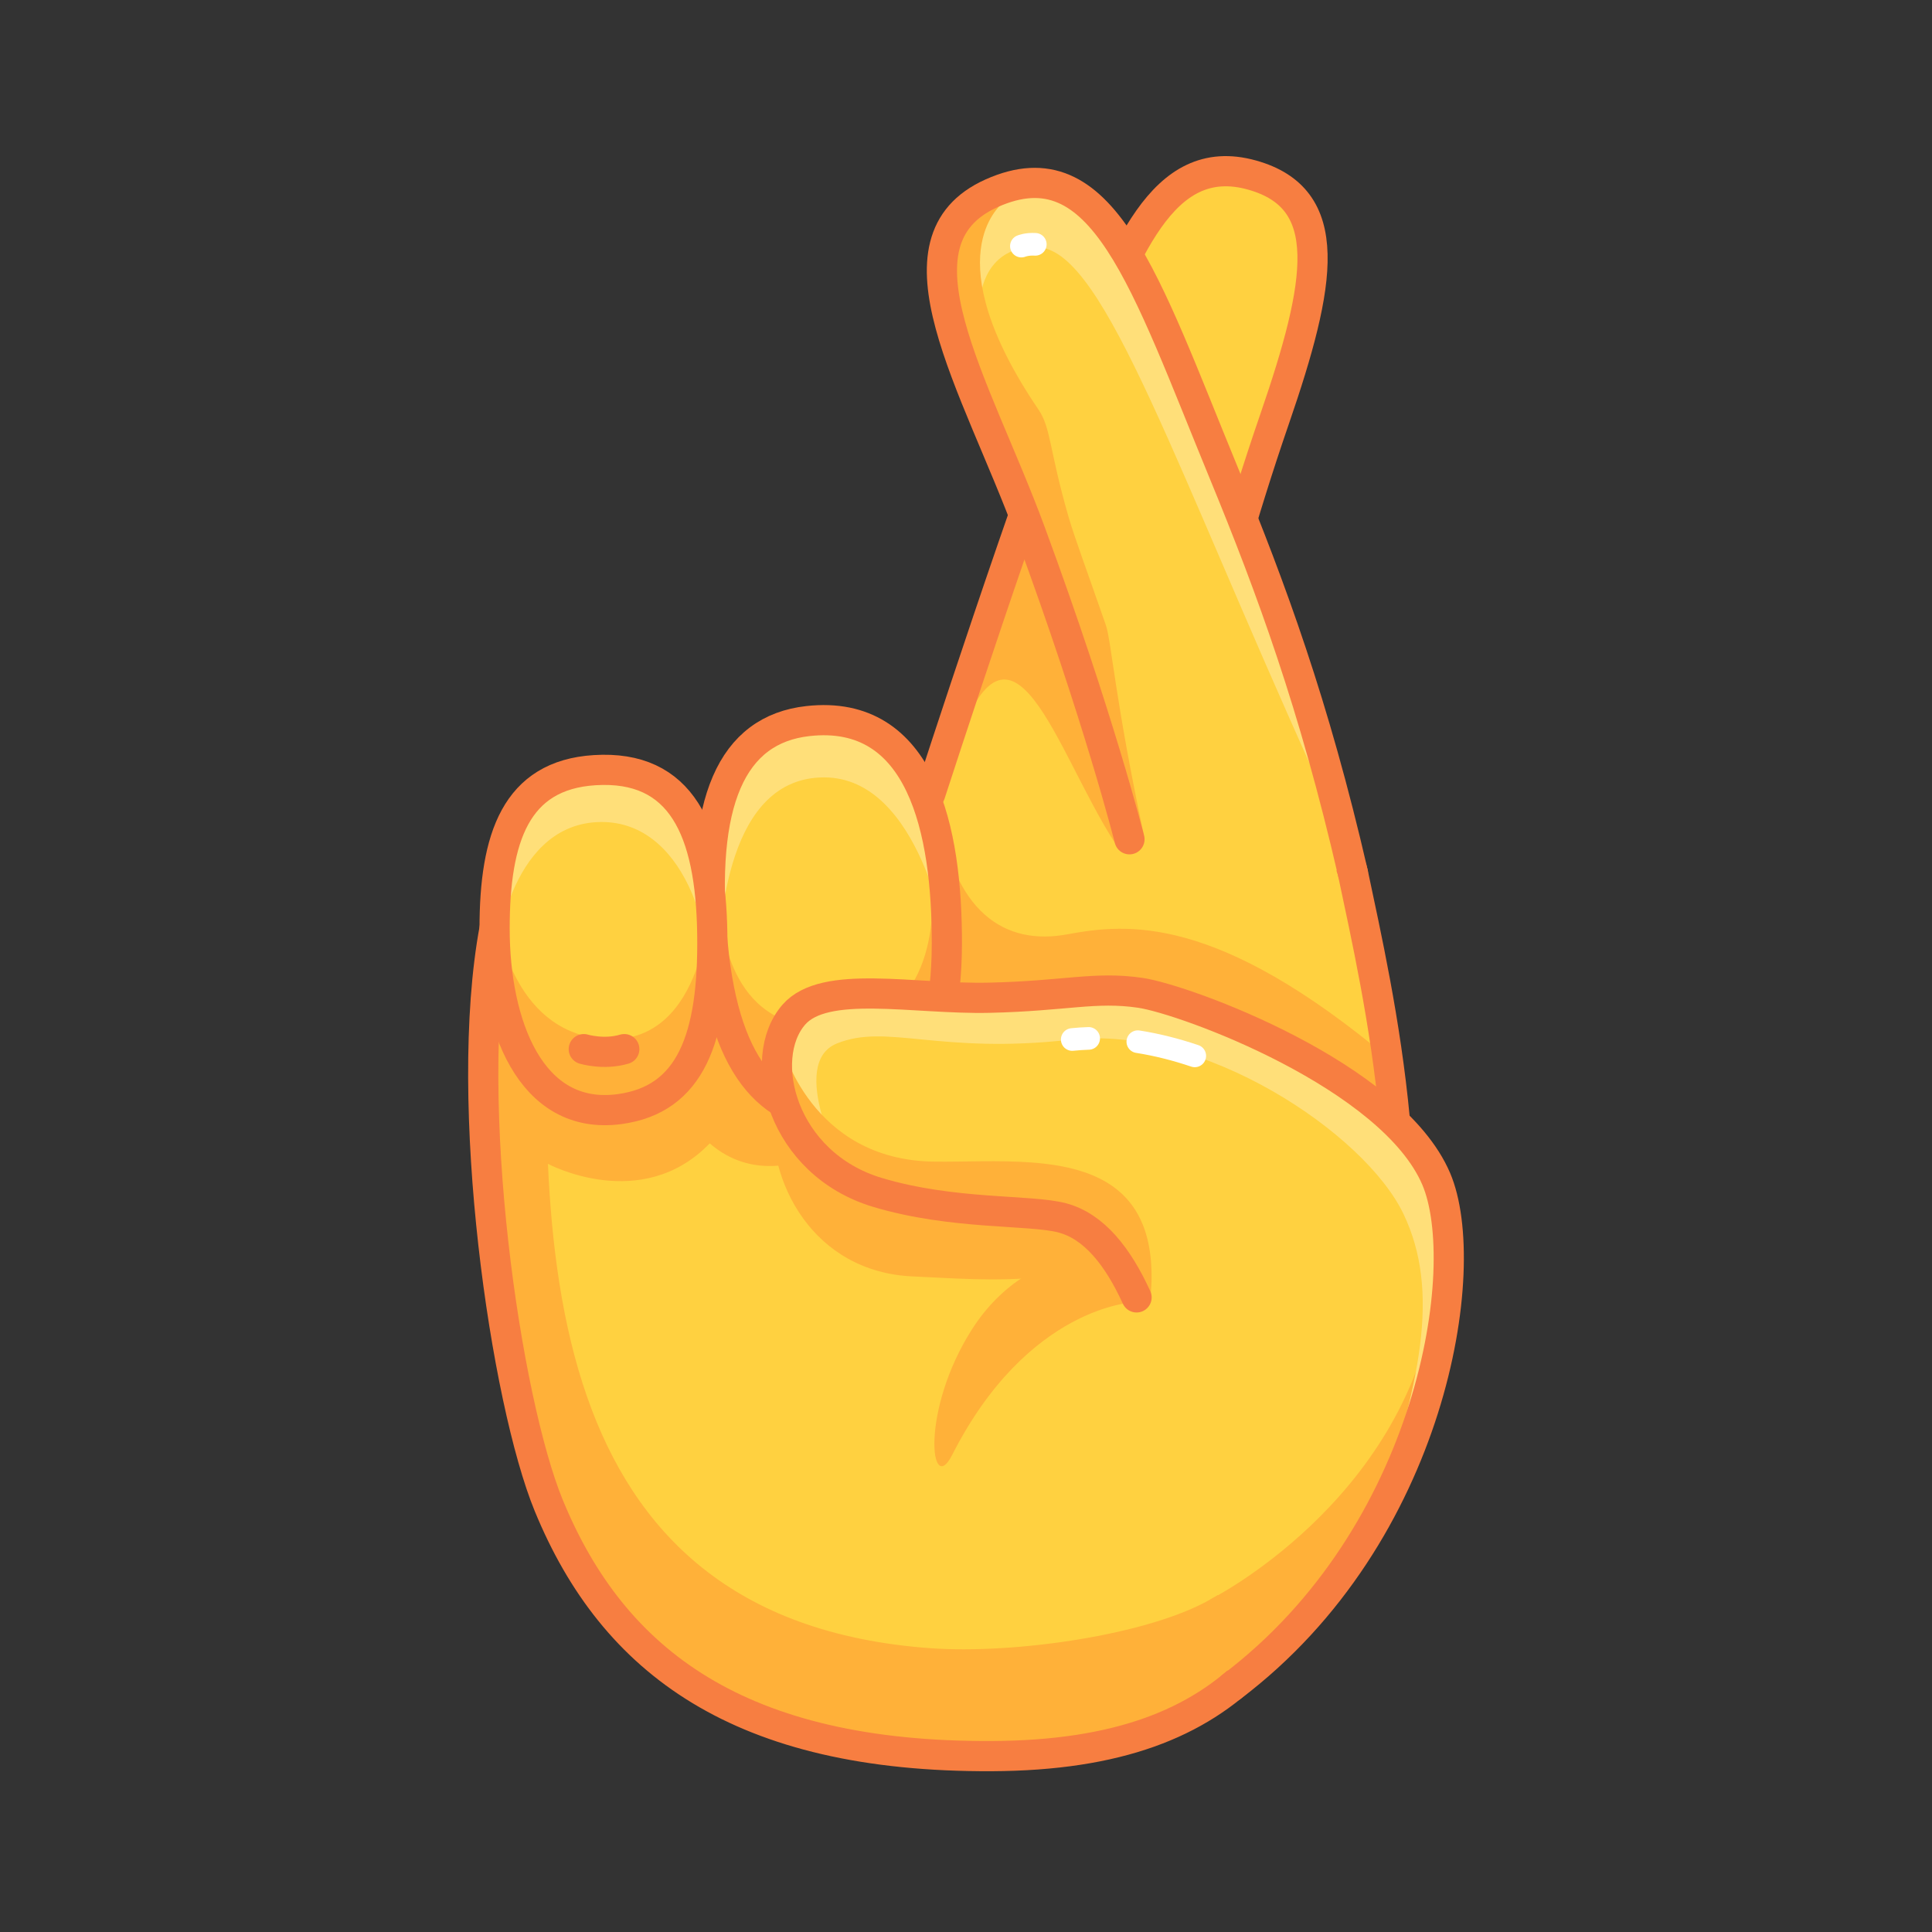 <svg xmlns="http://www.w3.org/2000/svg" viewBox="0 0 512 512" width="512" height="512" style="width: 100%; height: 100%; transform: translate3d(0,0,0);" preserveAspectRatio="xMidYMid meet"><rect x="0" y="0" width="512" height="512" fill="#333333" stroke="none"/><defs><clipPath id="__lottie_element_19793"><rect width="512" height="512" x="0" y="0"></rect></clipPath></defs><g clip-path="url(#__lottie_element_19793)"><g style="display: block;" transform="matrix(1,0,0,1,249.5,335.763)" opacity="1"><g opacity="1" transform="matrix(1,0,0,1,0,0)"><path fill="rgb(255,209,64)" fill-opacity="1" d=" M109.041,-104.386 C115.831,-72.102 130.125,-11.406 114.17,42.155 C98.216,95.717 80.1,129.323 13.314,129.626 C-53.302,129.928 -86.971,104.818 -104.065,63.238 C-115.43,35.595 -127.093,-43.279 -118.428,-89.736 C-101.615,-100.168 -57.571,-90.892 -0.949,-129.27 C52.594,-131.486 105.029,-123.461 109.041,-104.386z"></path></g></g><g style="display: block;" transform="matrix(1,0,0,1,310.834,278.083)" opacity="1"><g opacity="1" transform="matrix(1,0,0,1,0,0)"><path fill="rgb(255,177,57)" fill-opacity="1" d=" M-62.391,-65.22 C-58.584,-35.833 -44.252,-27.466 -28.038,-30.47 C-11.825,-33.474 11.795,-35.654 57.27,2.475 C57.27,2.475 59.891,31.952 59.891,31.952 C59.891,31.952 -40.85,6.782 -54.092,2.475 C-69.084,-9.333 -73.834,-28.333 -62.391,-65.22z"></path></g></g><g style="display: block;" transform="matrix(1,0,0,1,254.326,364.732)" opacity="1"><g opacity="1" transform="matrix(1,0,0,1,0,0)"><path fill="rgb(255,177,57)" fill-opacity="1" d=" M126.266,-3.715 C126.266,-3.715 126.266,-3.695 126.266,-3.695 C119.726,25.045 103.096,58.805 72.086,82.255 C72.066,82.275 72.046,82.285 72.026,82.305 C57.556,94.035 37.666,100.525 8.486,100.655 C-58.124,100.955 -91.794,75.845 -108.894,34.265 C-118.824,10.115 -128.984,-53.145 -125.604,-99.725 C-106.076,-104.982 -80.794,-108.485 -44.924,-102.075 C-41.054,-101.385 -19.826,-95.732 -20.889,-80.427 C-22.098,-63.025 -48.826,-46.482 -66.234,-61.735 C-84.326,-42.982 -109.114,-56.305 -109.114,-56.305 C-108.161,-34.859 -105.366,-13.476 -98.71,5.53 C-86.276,41.033 -60.37,68.239 -7.827,72.053 C14.508,73.674 49.865,68.57 66.386,59.161 C84.744,48.706 102.503,32.405 110.255,20.718 C118.489,8.304 126.266,-3.715 126.266,-3.715z"></path></g></g><g style="display: block;" transform="matrix(1,0,0,1,274.055,362.297)" opacity="1"><g opacity="1" transform="matrix(1,0,0,1,0,0)"><path fill="rgb(255,177,57)" fill-opacity="1" d=" M26.435,-17.171 C26.435,-17.171 -1.629,-16.261 -21.729,23.288 C-27.488,34.619 -30.196,11.482 -16.438,-10.062 C-0.671,-34.752 29.695,-34.547 26.435,-17.171z"></path></g></g><g style="display: block;" transform="matrix(1,0,0,1,259,260.75)" opacity="1"><g opacity="1" transform="matrix(1,0,0,1,-9.75,77)"><path fill="rgb(255,177,57)" fill-opacity="1" d=" M-44.32,-43.976 C-46.195,-24.726 -33.84,-0.571 -7.195,0.524 C11.055,1.274 44.93,5.024 57.18,-14.476 C58.442,-16.484 -42.096,-66.814 -44.32,-43.976z"></path></g></g><g style="display: block;" transform="matrix(1,0,0,1,249.5,335.763)" opacity="1"><g opacity="1" transform="matrix(1,0,0,1,0,0)"><path stroke-linecap="round" stroke-linejoin="round" fill-opacity="0" stroke="rgb(247,126,65)" stroke-opacity="1" stroke-width="8" d=" M61.459,-126.723 C87.631,-122.979 106.685,-115.588 109.041,-104.386 C115.831,-72.102 130.125,-11.406 114.17,42.155 C98.216,95.717 80.1,129.323 13.314,129.626 C-53.302,129.928 -86.971,104.818 -104.065,63.238 C-115.43,35.595 -127.093,-43.279 -118.428,-89.736 C-117.074,-96.995 -110.791,-103.296 -101.119,-108.611"></path></g></g><g style="display: block;" transform="matrix(1,0,0,1,0,0)" opacity="1"><g opacity="1" transform="matrix(1,0,0,1,297.169,128.183)"><path fill="rgb(255,209,64)" fill-opacity="1" d=" M-50.669,82.275 C-50.669,82.275 -23.306,-2.134 -11.146,-31.424 C1.014,-60.714 10.516,-88.511 34.599,-81.801 C56.868,-75.597 53.147,-53.532 40.601,-17.106 C22.755,34.705 13.465,82.812 13.465,82.812 C13.465,82.812 -50.669,82.275 -50.669,82.275z"></path></g><g opacity="1" transform="matrix(1,0,0,1,274.362,181.703)"><path fill="rgb(255,177,57)" fill-opacity="1" d=" M-21.175,16.598 C-6.19,-26.683 5.47,17.554 21.175,41.776 C21.175,41.776 16.561,9.903 8.755,-12.359 C0.949,-34.621 -4.223,-41.776 -4.223,-41.776 C-4.223,-41.776 -21.175,16.598 -21.175,16.598z"></path></g><g opacity="1" transform="matrix(1,0,0,1,0,0)"><path fill="rgb(255,177,57)" fill-opacity="1" d=" M340.979,54.673 C353,70.75 336.125,107.625 329.421,126.181 C323.996,141.196 326.5,141.75 331.128,128.345 C335.85,114.67 359,65.75 340.979,54.673z"></path></g><g opacity="0" transform="matrix(1,0,0,1,0,0)"><path fill="rgb(255,177,57)" fill-opacity="1" d=" M309.668,52.494 C295.625,67 255.803,185.843 252.784,197.821 C252.313,209.017 285.122,124.162 296.535,96.396 C306.604,71.899 321.138,45.918 340.277,54.663 C337.25,49.104 324.028,37.66 309.668,52.494z"></path><path fill="rgb(255,223,121)" fill-opacity="0" d=" M309.668,52.494 C295.625,67 255.803,185.843 252.784,197.821 C252.313,209.017 285.122,124.162 296.535,96.396 C306.604,71.899 321.138,45.918 340.277,54.663 C337.25,49.104 324.028,37.66 309.668,52.494z"></path></g><g opacity="1" transform="matrix(1,0,0,1,297.169,128.183)"><path stroke-linecap="round" stroke-linejoin="round" fill-opacity="0" stroke="rgb(247,126,65)" stroke-opacity="1" stroke-width="8" d=" M-50.669,82.275 C-50.669,82.275 -23.306,-2.134 -11.146,-31.424 C1.014,-60.714 10.516,-88.511 34.599,-81.801 C56.868,-75.597 53.147,-53.532 40.601,-17.106 C22.755,34.705 13.465,82.812 13.465,82.812"></path></g></g><g style="display: block;" transform="matrix(1,0,0,1,0,0)" opacity="1"><g opacity="1" transform="matrix(1,0,0,1,304.079,139.927)"><path fill="rgb(255,209,64)" fill-opacity="1" d=" M-4.757,82.49 C-4.757,82.49 -12.927,50.024 -31.042,0.939 C-45.495,-38.223 -69.699,-76.018 -41.252,-88.73 C-11.783,-101.899 -0.785,-65.656 20.317,-14.392 C32.755,15.824 44.227,46.984 54.461,91.45 C54.461,91.45 -4.757,82.49 -4.757,82.49z"></path></g><g opacity="1" transform="matrix(1,0,0,1,303.447,137.208)"><path fill="rgb(255,223,121)" fill-opacity="1" d=" M53.825,88.73 C50.715,83.28 48.425,75.739 44.394,66.81 C26.358,26.862 12.817,-6.605 1.697,-30.626 C-10.171,-56.262 -19.281,-71.139 -28.154,-71.65 C-42.558,-72.479 -43.585,-58.642 -43.585,-58.642 C-43.585,-58.642 -53.525,-60.68 -53.525,-60.68 C-54.875,-72.06 -51.845,-80.99 -40.615,-86.01 C-11.145,-99.18 -0.155,-62.94 20.945,-11.67 C32.875,17.29 43.915,47.13 53.825,88.73z"></path></g><g opacity="1" transform="matrix(1,0,0,1,276.685,137.677)"><path fill="rgb(255,177,57)" fill-opacity="1" d=" M26.469,83.699 C26.469,83.699 21.497,80.421 21.497,80.421 C18.677,70.061 10.587,41.751 -3.643,3.191 C-16.243,-30.929 -43.556,-78.913 -11.316,-83.699 C-11.306,-83.059 -29.185,-69.973 -1.465,-29.114 C1.842,-24.239 1.329,-18.675 6.404,-1 C8.025,4.647 11.138,12.896 16.387,28.012 C17.801,32.085 18.852,48.068 26.469,83.699z"></path></g><g opacity="1" transform="matrix(1,0,0,1,304.079,139.927)"><path stroke-linecap="round" stroke-linejoin="round" fill-opacity="0" stroke="rgb(247,126,65)" stroke-opacity="1" stroke-width="8" d=" M-4.757,82.49 C-4.757,82.49 -12.927,50.024 -31.042,0.939 C-45.495,-38.223 -69.699,-76.018 -41.252,-88.73 C-11.783,-101.899 -0.785,-65.656 20.317,-14.392 C32.755,15.824 44.227,46.984 54.461,91.45"></path></g></g><g style="display: block;" transform="matrix(1,0,0,1,0,0)" opacity="1"><g opacity="1" transform="matrix(1,0,0,1,219.513,243.505)"><path fill="rgb(255,209,64)" fill-opacity="1" d=" M-5.38,-52.416 C-25.649,-50.176 -34.154,-31.034 -30.647,6.61 C-27.362,41.871 -12.765,45.445 4.24,45.404 C19.384,45.368 31.316,39.74 31.415,6.689 C31.505,-23.515 24.741,-55.745 -5.38,-52.416z"></path><path fill="rgb(255,223,121)" fill-opacity="0" d=" M-5.38,-52.416 C-25.649,-50.176 -34.154,-31.034 -30.647,6.61 C-27.362,41.871 -12.765,45.445 4.24,45.404 C19.384,45.368 31.316,39.74 31.415,6.689 C31.505,-23.515 24.741,-55.745 -5.38,-52.416z"></path></g><g opacity="1" transform="matrix(1,0,0,1,219.317,265.584)"><path fill="rgb(255,177,57)" fill-opacity="1" d=" M27.668,-30.573 C35.217,13.666 18.835,30.543 3.685,30.573 C-11.945,30.613 -31.221,11.879 -29.455,-23.409 C-26.915,-18.999 -26.482,8.36 2.269,6.626 C31.303,4.875 27.668,-30.573 27.668,-30.573z"></path></g><g opacity="1" transform="matrix(1,0,0,1,219.515,225.113)"><path fill="rgb(255,223,121)" fill-opacity="1" d=" M31.418,25.084 C31.418,25.084 24.518,-19.056 -1.072,-19.096 C-26.662,-19.136 -29.032,18.404 -29.462,34.234 C-29.462,34.234 -29.462,34.264 -29.462,34.264 C-29.942,31.384 -30.342,28.304 -30.652,25.004 C-34.152,-12.646 -25.652,-31.786 -5.382,-34.026 C24.738,-37.356 31.508,-5.126 31.418,25.084z"></path></g><g opacity="1" transform="matrix(1,0,0,1,219.513,243.505)"><path stroke-linecap="butt" stroke-linejoin="miter" fill-opacity="0" stroke-miterlimit="10" stroke="rgb(247,126,65)" stroke-opacity="1" stroke-width="8" d=" M-5.38,-52.416 C-25.649,-50.176 -34.154,-31.034 -30.647,6.61 C-27.362,41.871 -13.515,52.695 3.49,52.654 C18.634,52.618 31.316,39.74 31.415,6.689 C31.505,-23.515 24.741,-55.745 -5.38,-52.416z"></path></g><g opacity="1" transform="matrix(1,0,0,1,0,0)"><path stroke-linecap="round" stroke-linejoin="round" fill-opacity="0" stroke="rgb(247,126,65)" stroke-opacity="1" stroke-width="8" d=" M215.885,275.932 C215.885,275.932 221.25,277.346 226.615,275.541"></path></g></g><g style="display: block;" transform="matrix(1,0,0,1,0,0)" opacity="1"><g opacity="1" transform="matrix(1,0,0,1,159.926,249.106)"><path fill="rgb(255,209,64)" fill-opacity="1" d=" M4.306,44.814 C-19.501,48.053 -28.873,22.152 -28.854,-3.079 C-28.836,-27.022 -23.3,-43.696 -2.329,-45.006 C20.625,-46.44 28.447,-29.202 28.837,-1.541 C29.227,26.12 23.051,42.264 4.306,44.814z"></path><path fill="rgb(255,223,121)" fill-opacity="0" d=" M4.306,44.814 C-19.501,48.053 -28.873,22.152 -28.854,-3.079 C-28.836,-27.022 -23.3,-43.696 -2.329,-45.006 C20.625,-46.44 28.447,-29.202 28.837,-1.541 C29.227,26.12 23.051,42.264 4.306,44.814z"></path></g><g opacity="1" transform="matrix(1,0,0,1,159.926,266.445)"><path fill="rgb(255,177,57)" fill-opacity="1" d=" M4.306,27.472 C-19.504,30.712 -28.874,4.812 -28.854,-20.418 C-28.854,-22.368 -28.814,-24.268 -28.734,-26.118 C-28.064,-18.998 -22.941,8.11 1.246,8.948 C27.159,9.846 28.166,-27.748 28.166,-27.748 C28.166,-27.748 28.546,-26.098 28.546,-26.098 C28.546,-26.098 28.546,-26.068 28.546,-26.068 C28.706,-23.758 28.806,-21.358 28.836,-18.878 C29.226,8.782 23.046,24.922 4.306,27.472z"></path></g><g opacity="1" transform="matrix(1,0,0,1,159.926,235.011)"><path fill="rgb(255,223,121)" fill-opacity="1" d=" M27.816,30.996 C30.016,12.966 21.394,-18.401 -1.824,-17.134 C-25.404,-15.848 -28.564,18.636 -28.564,18.636 C-28.564,18.636 -28.574,18.626 -28.574,18.626 C-28.764,16.106 -28.854,13.556 -28.854,11.016 C-28.834,-12.924 -23.304,-29.604 -2.334,-30.914 C20.626,-32.344 28.446,-15.104 28.836,12.556 C28.936,19.426 28.626,25.586 27.816,30.996z"></path></g><g opacity="1" transform="matrix(1,0,0,1,159.926,249.106)"><path stroke-linecap="butt" stroke-linejoin="miter" fill-opacity="0" stroke-miterlimit="10" stroke="rgb(247,126,65)" stroke-opacity="1" stroke-width="8" d=" M4.306,44.814 C-19.501,48.053 -28.873,22.152 -28.854,-3.079 C-28.836,-27.022 -23.3,-43.696 -2.329,-45.006 C20.625,-46.44 28.447,-29.202 28.837,-1.541 C29.227,26.12 23.051,42.264 4.306,44.814z"></path></g><g opacity="1" transform="matrix(1,0,0,1,160.074,278.389)"><path stroke-linecap="round" stroke-linejoin="round" fill-opacity="0" stroke="rgb(247,126,65)" stroke-opacity="1" stroke-width="8" d=" M-5.368,-0.357 C-5.368,-0.357 -0.059,1.252 5.368,-0.357"></path></g></g><g style="display: block;" transform="matrix(1,0,0,1,0,0)" opacity="1"><g opacity="1" transform="matrix(1,0,0,1,295.536,354.773)"><path fill="rgb(255,209,64)" fill-opacity="1" d=" M5.665,-10.95 C0.73,-21.718 -5.551,-29.793 -14.075,-32.036 C-22.599,-34.279 -43.885,-30.325 -62.978,-38.766 C-80.528,-46.525 -95.121,-73.056 -85.167,-85.874 C-77.516,-95.726 -53.556,-89.912 -33.367,-90.361 C-13.178,-90.81 -5.373,-93.424 6.633,-91.668 C18.639,-89.912 73.372,-69.784 85.076,-42.355 C95.038,-19.009 83.588,52.101 33.312,90.267 C33.312,90.267 5.665,-10.95 5.665,-10.95z"></path></g><g opacity="1" transform="matrix(1,0,0,1,350.532,395.719)"><path fill="rgb(255,177,57)" fill-opacity="1" d=" M-29.82,28.174 C-29.82,28.174 21.22,2.6 29.82,-51.318 C29.82,-51.318 30.06,11.874 -24.18,51.318 C-24.18,51.318 -29.82,28.174 -29.82,28.174z"></path></g><g opacity="1" transform="matrix(1,0,0,1,295.536,333.836)"><path fill="rgb(255,223,121)" fill-opacity="1" d=" M67.626,71.331 C81.266,32.681 86.133,8.245 76.403,-12.122 C66.154,-33.576 23.236,-62.26 -11.814,-58.31 C-46.864,-54.35 -60.454,-62.68 -73.744,-57.31 C-86.894,-52 -72.144,-24.119 -71.824,-23.479 C-84.894,-34.479 -93.374,-54.369 -85.164,-64.939 C-77.514,-74.789 -53.554,-68.979 -33.364,-69.419 C-13.174,-69.869 -5.374,-72.489 6.636,-70.729 C18.636,-68.979 73.376,-48.849 85.076,-21.419 C92.086,-4.989 88.806,35.011 67.626,71.331z"></path></g><g opacity="1" transform="matrix(1,0,0,1,256.055,310.035)"><path fill="rgb(255,177,57)" fill-opacity="1" d=" M-48.807,-32.974 C-48.807,-32.974 -41.295,-2.607 -8.555,-2.194 C7.46,-1.992 28.529,-4.306 40.26,5.446 C43.034,7.752 45.285,10.732 46.825,14.58 C48.71,19.292 49.527,25.306 48.927,32.974 C48.927,32.974 44.806,26.742 39.293,21.184 C35.072,16.929 30.036,13.069 25.407,12.702 C14.732,11.856 -9.388,12.988 -32.342,0.322 C-52.8,-10.967 -48.807,-32.974 -48.807,-32.974z"></path></g><g opacity="1" transform="matrix(1,0,0,1,294.917,354.773)"><path stroke-linecap="round" stroke-linejoin="round" fill-opacity="0" stroke="rgb(247,126,65)" stroke-opacity="1" stroke-width="8" d=" M31.431,92.267 C84.842,51.917 95.658,-19.009 85.696,-42.355 C73.992,-69.784 19.258,-89.912 7.252,-91.668 C-4.754,-93.424 -12.559,-90.81 -32.748,-90.361 C-52.937,-89.912 -76.352,-95.277 -84.548,-85.874 C-94.71,-74.215 -87.671,-46.344 -62.359,-38.766 C-42.361,-32.779 -21.98,-34.279 -13.456,-32.036 C-4.932,-29.793 1.35,-21.718 6.285,-10.95"></path></g><g opacity="1" transform="matrix(1,0,0,1,295.536,333.836)"><path stroke-linecap="round" stroke-linejoin="round" fill-opacity="0" stroke="rgb(255,255,255)" stroke-opacity="1" stroke-width="6" d=" M21.09,-54.02 C16.108,-55.699 11.043,-56.987 6,-57.778"></path></g><g opacity="1" transform="matrix(1,0,0,1,295.536,333.836)"><path stroke-linecap="round" stroke-linejoin="round" fill-opacity="0" stroke="rgb(255,255,255)" stroke-opacity="1" stroke-width="6" d=" M-7.031,-58.649 C-8.492,-58.604 -9.942,-58.508 -11.38,-58.357"></path></g></g><g style="display: block;" transform="matrix(1,0,0,1,272.521,64.974)" opacity="1"><g opacity="1" transform="matrix(1,0,0,1,0,0)"><path stroke-linecap="round" stroke-linejoin="round" fill-opacity="0" stroke="rgb(255,255,255)" stroke-opacity="1" stroke-width="6" d=" M-1.841,0.245 C-1.841,0.245 -0.465,-0.358 1.841,-0.226"></path></g></g></g></svg>